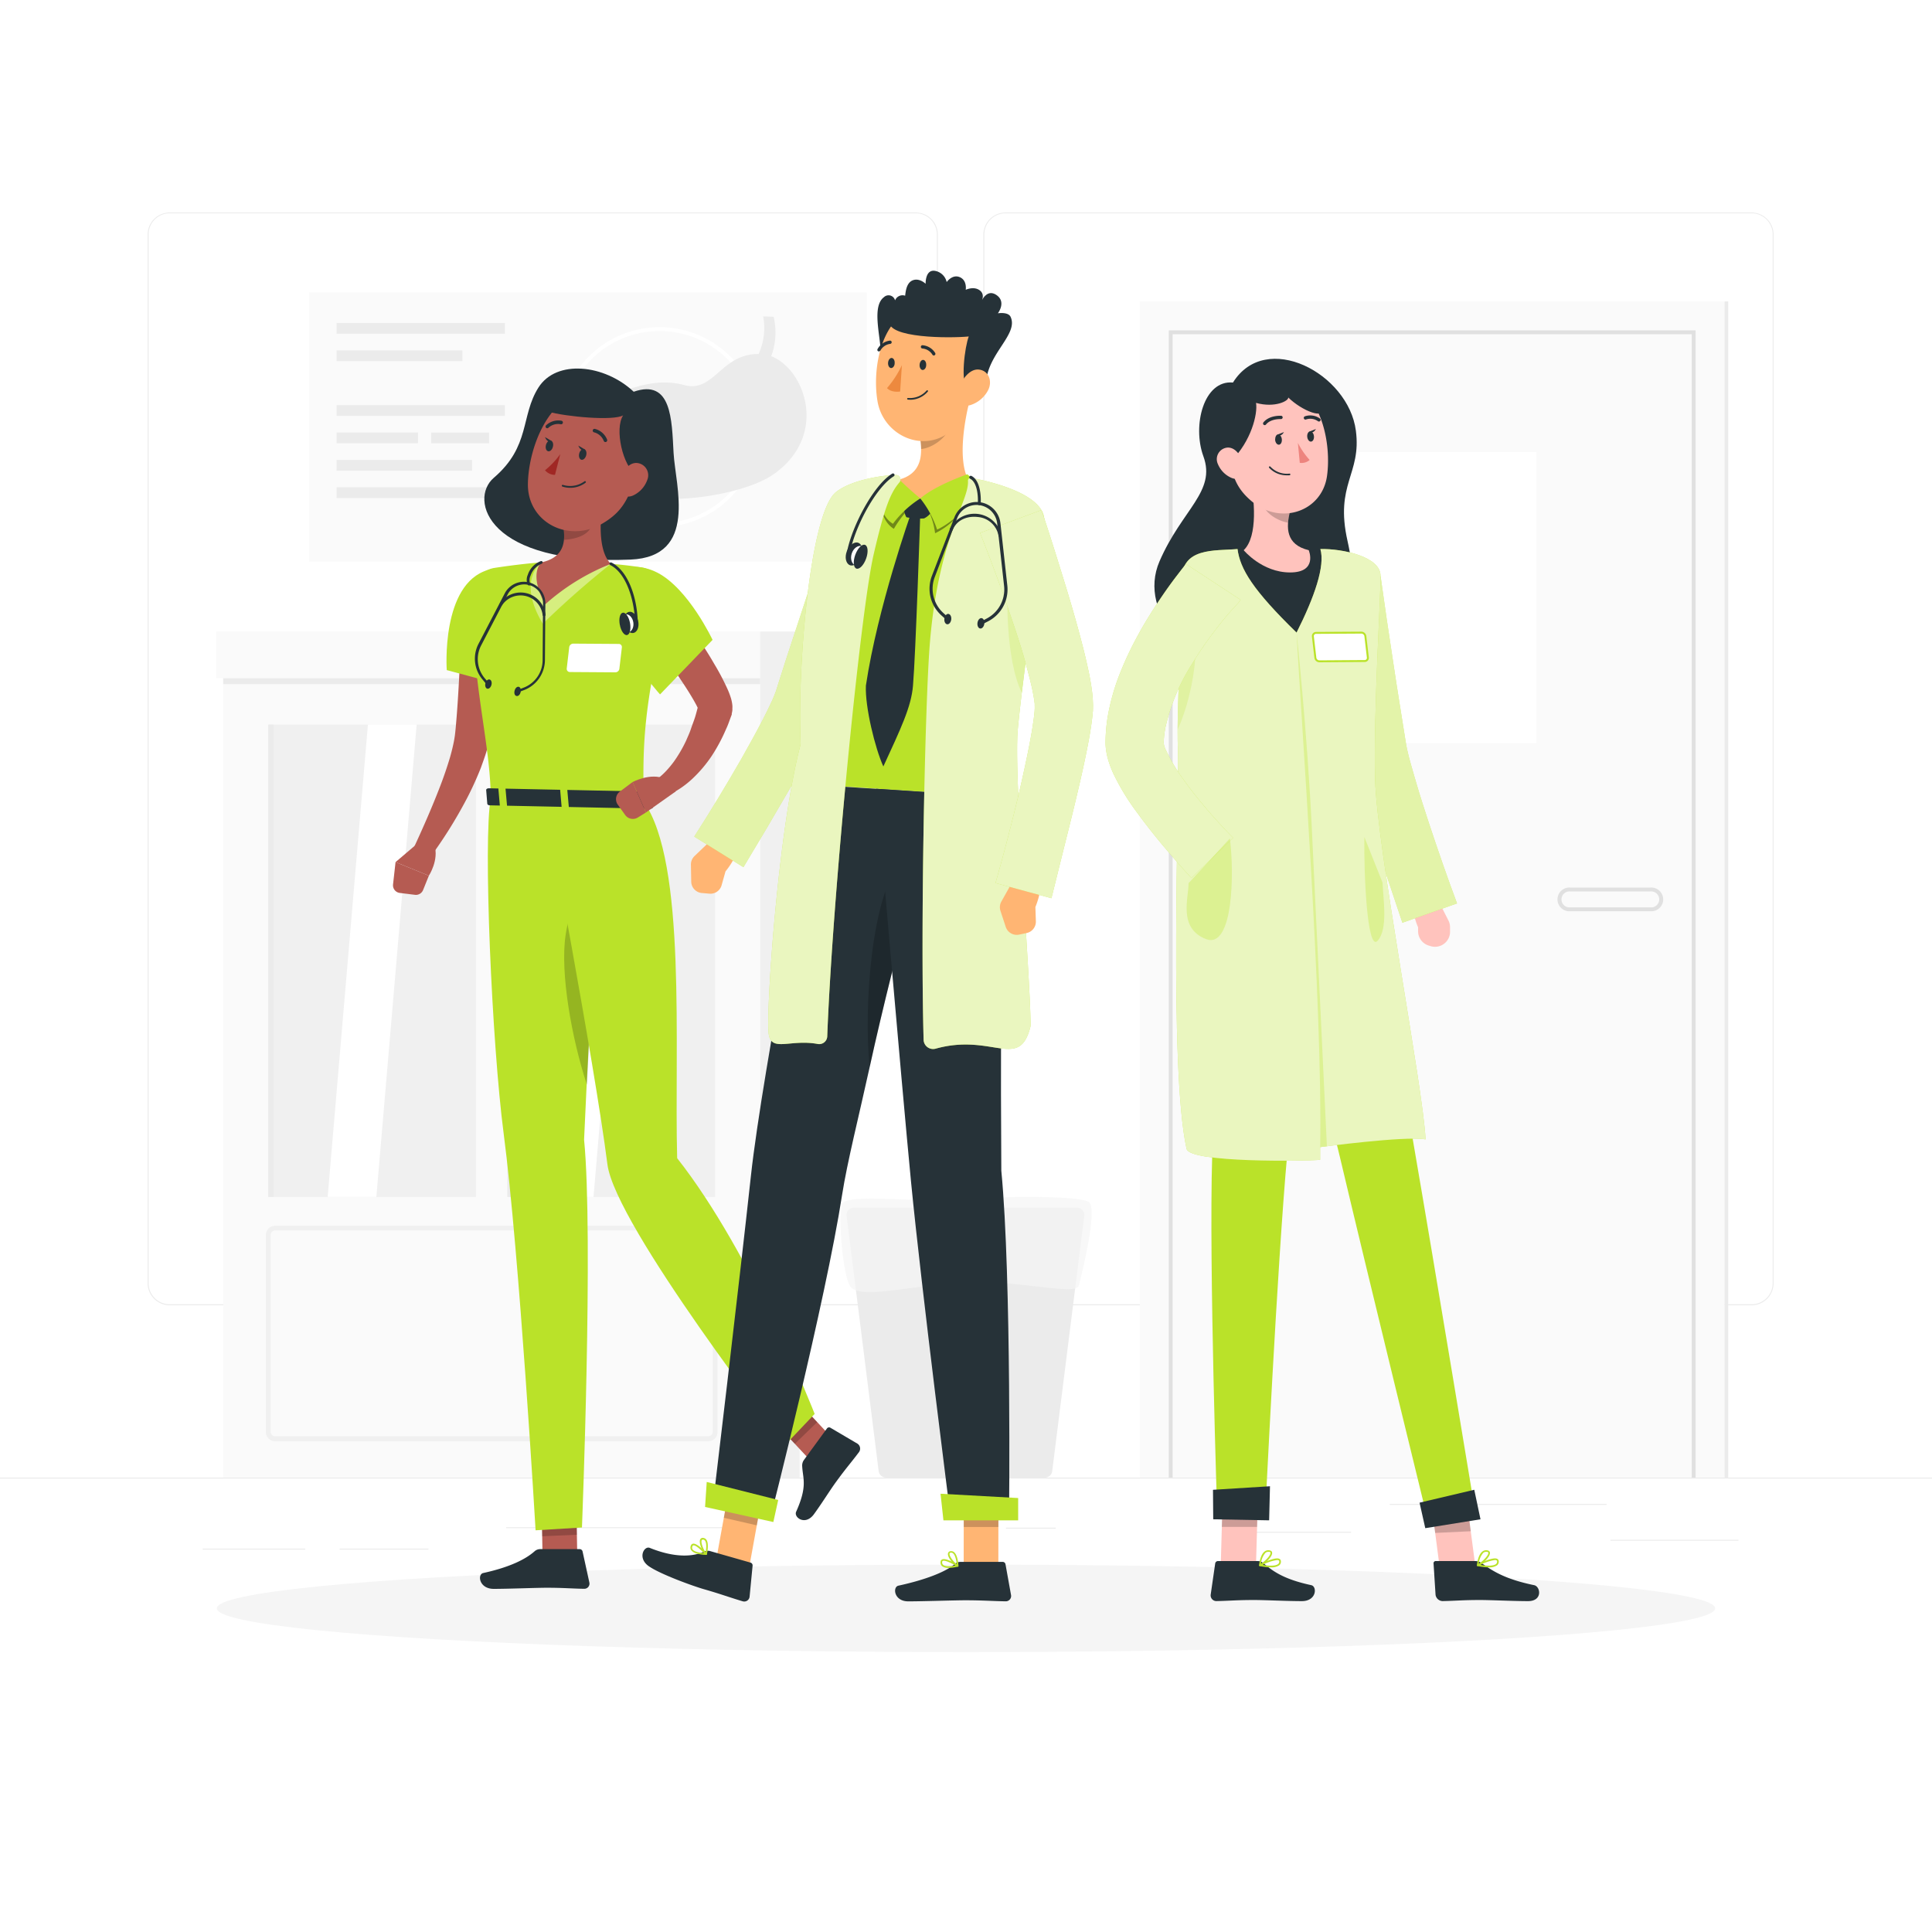 <svg class="animated" id="freepik_stories-doctors" xmlns="http://www.w3.org/2000/svg" viewBox="0 0 500 500" version="1.1"><style>@keyframes slideRight{0%{opacity:0;transform:translateX(30px)}to{opacity:1;transform:translateX(0)}}@keyframes slideUp{0%{opacity:0;transform:translateY(30px)}to{opacity:1;transform:inherit}}@keyframes zoomOut{0%{opacity:0;transform:scale(1.5)}to{opacity:1;transform:scale(1)}}@keyframes slideDown{0%{opacity:0;transform:translateY(-30px)}to{opacity:1;transform:translateY(0)}}svg#freepik_stories-doctors:not(.animated) .animable{opacity:0}</style><g id="freepik--background-complete--inject-2" class="animable" style="transform-origin:250px 228.015px;animation:1s 1 forwards cubic-bezier(.36,-.01,.5,1.38) slideRight;animation-delay:0s"><path style="fill:#ebebeb;transform-origin:250px 382.525px" id="el3b8f3ocufyg" class="animable" d="M0 382.4h500v.25H0z"/><path style="fill:#ebebeb;transform-origin:433.34px 398.615px" id="elxbe2fln192j" class="animable" d="M416.78 398.49h33.12v.25h-33.12z"/><path style="fill:#ebebeb;transform-origin:266.775px 395.485px" id="elm2z3bf555z8" class="animable" d="M260.33 395.36h12.89v.25h-12.89z"/><path style="fill:#ebebeb;transform-origin:336.1px 396.545px" id="elonr8msizjbq" class="animable" d="M322.53 396.42h27.14v.25h-27.14z"/><path style="fill:#ebebeb;transform-origin:387.725px 389.335px" id="elr6ihwt4hjre" class="animable" d="M359.67 389.21h56.11v.25h-56.11z"/><path style="fill:#ebebeb;transform-origin:65.725px 400.905px" id="elk7omgansq8" class="animable" d="M52.46 400.78h26.53v.25H52.46z"/><path style="fill:#ebebeb;transform-origin:99.39px 400.905px" id="elrppz3uwcgi" class="animable" d="M87.89 400.78h23v.25h-23z"/><path style="fill:#ebebeb;transform-origin:161.405px 395.365px" id="el4uti7xb6qz6" class="animable" d="M131 395.24h60.81v.25H131z"/><path d="M237 337.8H43.91a5.71 5.71 0 0 1-5.7-5.71V60.66a5.71 5.71 0 0 1 5.7-5.66H237a5.71 5.71 0 0 1 5.71 5.71v271.38a5.71 5.71 0 0 1-5.71 5.71zM43.91 55.2a5.46 5.46 0 0 0-5.45 5.46v271.43a5.46 5.46 0 0 0 5.45 5.46H237a5.47 5.47 0 0 0 5.46-5.46V60.66A5.47 5.47 0 0 0 237 55.2z" style="fill:#ebebeb;transform-origin:140.46px 196.4px" id="eldwelk75uru5" class="animable"/><path d="M453.31 337.8h-193.1a5.72 5.72 0 0 1-5.71-5.71V60.66a5.72 5.72 0 0 1 5.71-5.66h193.1a5.71 5.71 0 0 1 5.69 5.66v271.43a5.71 5.71 0 0 1-5.69 5.71zM260.21 55.2a5.47 5.47 0 0 0-5.46 5.46v271.43a5.47 5.47 0 0 0 5.46 5.46h193.1a5.47 5.47 0 0 0 5.46-5.46V60.66a5.47 5.47 0 0 0-5.46-5.46z" style="fill:#ebebeb;transform-origin:356.75px 196.4px" id="elm9zzvo181s" class="animable"/><path style="fill:#fafafa;transform-origin:370.655px 230.2px" id="el37sqg5fs46b" class="animable" d="M294.98 78h151.35v304.4H294.98z"/><path style="fill:#fff;transform-origin:370.65px 154.665px" id="eldpmbiqnjsfi" class="animable" d="M343.65 117h54v75.33h-54z"/><path style="fill:#ebebeb;transform-origin:446.79px 230.2px;transform:rotate(180deg)" class="animable" d="M446.32 78h.94v304.4h-.94z" id="elueye9ihhqg"/><path style="fill:#e0e0e0;transform-origin:370.65px 233.95px" id="el9u7wyxhpazt" class="animable" d="M438.82 382.4h-1V86.5H303.48v295.9h-1V85.5h136.34v296.9z"/><path d="M427.19 235.83h-20.87a3.07 3.07 0 1 1 0-6.13h20.87a3.07 3.07 0 1 1 0 6.13zm-20.87-5.13a2.07 2.07 0 1 0 0 4.13h20.87a2.07 2.07 0 1 0 0-4.13z" style="fill:#e0e0e0;transform-origin:416.755px 232.765px" id="elj53da8ud91q" class="animable"/><path style="fill:#fafafa;transform-origin:126.355px 169.48px" id="elqhjfi6g18af" class="animable" d="M55.97 163.44h140.77v12.08H55.97z"/><path style="fill:#fafafa;transform-origin:127.25px 278.96px" id="el5b5xn7mu57a" class="animable" d="M57.77 175.52h138.96V382.4H57.77z"/><path style="fill:#f0f0f0;transform-origin:201.84px 272.915px;transform:rotate(180deg)" class="animable" d="M196.74 163.44h10.2v218.95h-10.2z" id="elcolls0lvip"/><path style="fill:#f0f0f0;transform-origin:96.315px 248.645px" id="elfzrg0p2tfza" class="animable" d="M69.44 187.52h53.75v122.25H69.44z"/><path style="fill:#fff;transform-origin:96.315px 248.64px" id="el6t0v6hujsop" class="animable" d="M107.83 187.52H95.22L84.8 309.76h12.6l10.43-122.24z"/><path d="M183.32 373H71.19a2.39 2.39 0 0 1-2.38-2.38v-51a2.39 2.39 0 0 1 2.38-2.38h112.13a2.39 2.39 0 0 1 2.38 2.38v51a2.39 2.39 0 0 1-2.38 2.38zM71.19 318.44a1.14 1.14 0 0 0-1.13 1.13v51a1.14 1.14 0 0 0 1.13 1.13h112.13a1.14 1.14 0 0 0 1.13-1.13v-51a1.14 1.14 0 0 0-1.13-1.13z" style="fill:#f0f0f0;transform-origin:127.255px 345.12px" id="elo1sy5jizj1" class="animable"/><path d="M176 329.51a2.62 2.62 0 1 1 2.62-2.61 2.61 2.61 0 0 1-2.62 2.61zm0-4a1.37 1.37 0 1 0 1.37 1.37 1.36 1.36 0 0 0-1.37-1.35z" style="fill:#f0f0f0;transform-origin:176px 326.89px" id="ele3gnddvpsor" class="animable"/><path style="fill:#ebebeb;transform-origin:70.135px 248.645px" id="eleexua5fyo5a" class="animable" d="M69.44 187.52h1.39v122.25h-1.39z"/><path style="fill:#f0f0f0;transform-origin:158.195px 248.645px" id="eld6jxxyfkmct" class="animable" d="M131.32 187.52h53.75v122.25h-53.75z"/><path style="fill:#fff;transform-origin:148.415px 248.64px" id="elhg6jhio27aq" class="animable" d="M156.22 187.52h-5.19l-10.42 122.24h5.19l10.42-122.24z"/><path style="fill:#fff;transform-origin:156.22px 248.64px" id="elohvlkt0zsyd" class="animable" d="M164.03 187.52h-5.19l-10.43 122.24h5.19l10.43-122.24z"/><path style="fill:#ebebeb;transform-origin:132.015px 248.645px" id="elhocb3gnxnd5" class="animable" d="M131.32 187.52h1.39v122.25h-1.39z"/><path style="fill:#ebebeb;transform-origin:127.25px 176.285px" id="ele69vfbitzsn" class="animable" d="M57.77 175.52h138.96v1.53H57.77z"/><path style="fill:#fafafa;transform-origin:152.165px 110.535px" id="elnih8vd0z23" class="animable" d="M80 75.7h144.33v69.67H80z"/><path d="M170.7 136.41a25.87 25.87 0 1 1 25.87-25.87 25.91 25.91 0 0 1-25.87 25.87zm0-50.74a24.87 24.87 0 1 0 24.87 24.87 24.9 24.9 0 0 0-24.87-24.87z" style="fill:#fff;transform-origin:170.7px 110.54px" id="ellmnwv6gy24" class="animable"/><path d="M199.59 92.17a17.49 17.49 0 0 0 .62-10.2l-2.7-.09a16.54 16.54 0 0 1-1.17 9.73c-9.83-.08-11.57 10.29-19.42 8a20.39 20.39 0 0 0-8.57-.31 25.57 25.57 0 0 0-3.5.79c-10.4 2.71-23.1 9.19-25.36 18.92l2.41.46s1.57-7.22 12-12.37a13 13 0 0 0-2.17 4.36c-6.41 23.58 37.06 19.43 48.59 11.2 14.1-10.01 8.09-27.01-.73-30.49z" style="fill:#ebebeb;transform-origin:174.11px 105.51px" id="elzjd1fjpof1f" class="animable"/><path style="fill:#ebebeb;transform-origin:108.89px 84.98px" id="elg4ahui24jzq" class="animable" d="M87.11 83.59h43.56v2.78H87.11z"/><path style="fill:#ebebeb;transform-origin:103.39px 92.07px" id="el1odhct47ber" class="animable" d="M87.11 90.68h32.56v2.78H87.11z"/><path style="fill:#ebebeb;transform-origin:108.89px 106.24px" id="ellosiheqtc7" class="animable" d="M87.11 104.85h43.56v2.78H87.11z"/><path style="fill:#ebebeb;transform-origin:97.64px 113.33px" id="el9g1cenkyu3" class="animable" d="M87.11 111.94h21.06v2.78H87.11z"/><path style="fill:#ebebeb;transform-origin:119.08px 113.33px" id="eloex3fkctwho" class="animable" d="M111.58 111.94h15v2.78h-15z"/><path style="fill:#ebebeb;transform-origin:104.64px 120.42px" id="el1ovacn5aaby" class="animable" d="M87.11 119.03h35.06v2.78H87.11z"/><path style="fill:#ebebeb;transform-origin:108.89px 127.5px" id="elmvua18i0zsl" class="animable" d="M87.11 126.11h43.56v2.78H87.11z"/><path d="M270.41 382.4H229.3a1.92 1.92 0 0 1-1.9-1.67l-8.3-66.05a1.92 1.92 0 0 1 1.9-2.15h57.71a1.92 1.92 0 0 1 1.9 2.15l-8.3 66.05a1.91 1.91 0 0 1-1.9 1.67z" style="fill:#ebebeb;transform-origin:249.855px 347.465px" id="elxui9lm24l3n" class="animable"/><path d="M218.21 311.17c-1.5 1.08-.31 17.8 1.66 21.49s13.73.52 27.77-.72 30.86 3.72 31.59.72 4.83-19.32 2.68-21.49c-1.72-1.74-22.4-1.74-31.49-.7s-29.01-1.59-32.21.7z" style="fill:#f5f5f5;opacity:.7;transform-origin:250.03px 322.076px" class="animable" id="elsdycqoraera"/></g><g id="freepik--Shadow--inject-2" class="animable" style="transform-origin:250px 416.24px;animation:1s 1 forwards cubic-bezier(.36,-.01,.5,1.38) slideUp;animation-delay:0s"><ellipse id="freepik--path--inject-2" cx="250" cy="416.24" rx="193.89" ry="11.32" style="fill:#f5f5f5;transform-origin:250px 416.24px" class="animable"/></g><g id="freepik--character-1--inject-2" class="animable" style="transform-origin:162.153px 253.29px;animation:1s 1 forwards cubic-bezier(.36,-.01,.5,1.38) slideRight;animation-delay:0s"><path d="M164 101.38c-7.55-7.09-20-8.45-24.66-1.07s-2 15.18-11.56 23.36c-6.5 5.59-1.68 22.72 35.4 21.15 17.55-.74 11.61-19 11.14-27.63S173.82 98 164 101.38z" style="fill:#263238;transform-origin:150.503px 120.151px" id="elhs74unfrqxm" class="animable"/><path style="fill:#b55b52;transform-origin:144.815px 397.735px" id="elt77b9mdpq5c" class="animable" d="m149.39 402.42-8.98.35-.17-9.72 8.98-.35.17 9.72z"/><path d="M139.85 400.91H150a.78.78 0 0 1 .77.61l1.76 8.05a1.34 1.34 0 0 1-1.33 1.61c-3.55-.06-5.27-.27-9.74-.27-2.75 0-9.88.29-13.68.29s-4.28-3.76-2.73-4.1c7-1.53 11.07-3.63 13.31-5.64a2.2 2.2 0 0 1 1.49-.55z" style="fill:#263238;transform-origin:138.391px 406.055px" id="elyl4qwbli9u" class="animable"/><path style="opacity:.2;transform-origin:144.77px 395.145px" class="animable" d="m140.24 393.06.08 4.52 8.98-.39-.08-4.48-8.98.35z" id="eldb1f3rbqfeb"/><path d="M127 206.65c-2 10.78.3 63.47 3.35 86.74 4.06 30.9 8.26 102.65 8.26 102.65l12-.72s3-75.56.55-100.37c1.39-31.93 4.83-87.7 4.83-87.7z" style="fill:#bae229;transform-origin:141.12px 301.345px" id="el4xu5nnhnt74" class="animable"/><path d="M154 242c.42-8.09-5.31-15.28-7.62 0-1.46 9.71 1.56 26.73 5.52 38.75.61-12.51 1.39-26.44 2.1-38.75z" style="opacity:.2;transform-origin:150.014px 256.894px" class="animable" id="elgk57eop361"/><path style="fill:#b55b52;transform-origin:208.495px 370.745px" id="eln56c9ljkcg9" class="animable" d="m215.37 372.19-5.84 5.58-7.91-8.48 5.83-5.57 7.92 8.47z"/><path d="m208 377.92 6-8.22a.68.68 0 0 1 .91-.2l7 4.12a1.54 1.54 0 0 1 .4 2.18c-2.13 2.83-3.3 4.08-5.93 7.7-1.62 2.22-3.49 5.28-5.72 8.36s-5.28.87-4.62-.62c3-6.69 1.73-8.55 1.57-11.74a2.48 2.48 0 0 1 .39-1.58z" style="fill:#263238;transform-origin:214.273px 381.407px" id="eluy7f9zbmwgc" class="animable"/><path style="opacity:.2;transform-origin:206.555px 368.69px" class="animable" d="m201.62 369.3 4.08 4.36 5.79-5.62-4.03-4.32-5.84 5.58z" id="elk7aw4118ee"/><path d="M140.92 206.94s12.92 68 16.28 94.4c2 15.77 46.1 72.51 46.1 72.51l7.53-7.93s-16.14-41.54-35.58-66.18c-.77-28.88 2.51-76.42-8.65-92.27z" style="fill:#bae229;transform-origin:175.875px 290.395px" id="elh9h8grdce2c" class="animable"/><path d="M129.58 154.8c0 5.84-.27 11.57-.7 17.36s-1 11.55-1.93 17.35l-.17 1.09-.23 1.23q-.26 1.21-.57 2.37c-.44 1.53-1 3-1.5 4.42a84.16 84.16 0 0 1-3.72 8.16 118.87 118.87 0 0 1-9.29 14.89 2.48 2.48 0 0 1-4.25-2.5v-.06c2.35-5.08 4.63-10.29 6.62-15.45 1-2.58 1.89-5.19 2.65-7.75.36-1.28.68-2.55.93-3.79.13-.62.22-1.23.31-1.83l.1-.89.1-1c.51-5.54.81-11.16 1.09-16.79s.41-11.31.57-16.89v-.05a5 5 0 0 1 10 .16z" style="fill:#b55b52;transform-origin:118.296px 186.209px" id="eloc230zyvyam" class="animable"/><path d="M126.32 147.49c-12.28 3.59-10.7 25.93-10.7 25.93l17.46 4.7s2.9-16.36 2.64-22.23c-.26-6.1-2.63-10.37-9.4-8.4z" style="fill:#bae229;transform-origin:125.645px 162.562px" id="elyk39ckt3w1n" class="animable"/><path d="m108.52 217.88-6.15 5.23 8.62 3.52s2.67-4.07 1.43-7.93z" style="fill:#b55b52;transform-origin:107.559px 222.255px" id="eljehzh3vfah" class="animable"/><path d="m103.46 231.09 3.93.49a2 2 0 0 0 2.1-1.23l1.5-3.72-8.62-3.52-.65 5.77a2 2 0 0 0 1.74 2.21z" style="fill:#b55b52;transform-origin:106.349px 227.353px" id="el6y31gvrvi0e" class="animable"/><path d="M122.35 153.3c-.55 22.4 4.6 38.75 4.66 53.35l39.59.82c-.29-14.62-.17-24.16 6.12-50.36a8.44 8.44 0 0 0-7-10.32c-2.37-.35-5-.68-7.67-.86a126.39 126.39 0 0 0-18-.38c-4.22.3-8.76.92-12 1.41a6.69 6.69 0 0 0-5.7 6.34z" style="fill:#bae229;transform-origin:147.631px 176.43px" id="elzi4tqlbn6yl" class="animable"/><path d="m159.25 174-11.74-.08a.81.81 0 0 1-.84-.9l.65-5.56a1.07 1.07 0 0 1 1.05-.89l11.73.08a.8.8 0 0 1 .84.89l-.65 5.57a1.06 1.06 0 0 1-1.04.89z" style="fill:#fff;transform-origin:153.805px 170.285px" id="elhx708lcz2w" class="animable"/><path d="M140.11 145.56s-6.46 4.52.37 15.86a234.05 234.05 0 0 1 17.61-15.49z" style="fill:#fff;opacity:.4;transform-origin:147.718px 153.49px" class="animable" id="elyx0nijzkms"/><path d="M156.73 125.65c-1.25 5.76-2.61 16.34 1.36 20.28a56.65 56.65 0 0 0-17 10.48c-4.39-8.06-1-10.86-1-10.86 6.48-1.4 6.42-6.19 5.39-10.71z" style="fill:#b55b52;transform-origin:148.466px 141.03px" id="elsq2n6yrxtfk" class="animable"/><path d="M155.51 126.65a24.17 24.17 0 0 1-2.61 9.88c-1.09 2.11-4 3-6.93 3.17a15.76 15.76 0 0 0-.47-4.86z" style="opacity:.2;transform-origin:150.505px 133.175px" class="animable" id="elahpgejp9ica"/><path d="M166.1 118.6c-3 9.22-4 13.18-10 16.78-8.95 5.41-19.62-.24-19.48-10.15.14-8.92 5-22.49 15.07-23.88a13.2 13.2 0 0 1 14.41 17.25z" style="fill:#b55b52;transform-origin:151.7px 119.346px" id="el3zgp84x8ep7" class="animable"/><path d="M141.65 106.49c5 1.41 17.18 2.46 19.62 1-2.29 3.52-.11 13.14 3.43 15.47 4.77-3.83 5.83-13.09 1.42-17.68s-18.35-10.08-24.47 1.21z" style="fill:#263238;transform-origin:155.282px 111.393px" id="elrkh8ndfjona" class="animable"/><path d="M167.5 124.24a7 7 0 0 1-3.68 4c-2.26 1-3.76-.92-3.44-3.25.29-2.09 1.82-5.14 4.24-5.18a3.18 3.18 0 0 1 2.88 4.43z" style="fill:#b55b52;transform-origin:164.047px 124.161px" id="elv13t3xfnmv9" class="animable"/><path d="m167.24 205.16 1.72 3.59c.13.27-.2.55-.66.54l-41.53-.87c-.35 0-.64-.19-.66-.42l-.29-3.55c0-.24.3-.44.69-.44l40.1.84a.71.71 0 0 1 .63.31z" style="fill:#263238;transform-origin:147.404px 206.65px" id="el2qb13tzsti6" class="animable"/><path d="M161.77 209.53h1.07c.21 0 .38-.11.37-.24l-.41-4.62c0-.13-.2-.25-.41-.25h-1.08c-.21 0-.37.1-.36.24l.4 4.61c.02.15.2.26.42.26z" style="fill:#bae229;transform-origin:162.08px 206.975px" id="elit8ksnx2vn7" class="animable"/><path d="M129.78 208.87h1.08c.21 0 .38-.1.37-.24l-.41-4.62c0-.13-.2-.24-.41-.25h-1.08c-.21 0-.38.1-.36.24l.4 4.61c.02.14.2.25.41.26z" style="fill:#bae229;transform-origin:130.099px 206.315px" id="elqvhhfmam8yq" class="animable"/><path d="M145.77 209.2h1.08c.21 0 .38-.1.37-.24l-.41-4.61c0-.14-.2-.25-.41-.25h-1.08c-.21 0-.37.11-.36.24l.4 4.62c.02.12.2.24.41.24z" style="fill:#bae229;transform-origin:146.09px 206.65px" id="elvclvhuydk9" class="animable"/><path d="M151.71 117.83c-.2.76-.76 1.28-1.26 1.15s-.74-.85-.55-1.61.76-1.28 1.26-1.15.74.85.55 1.61z" style="fill:#263238;transform-origin:150.805px 117.6px" id="elz2mhj7fr35" class="animable"/><path d="M143.09 115.63c-.19.77-.75 1.28-1.25 1.15s-.75-.84-.55-1.61.75-1.27 1.25-1.15.75.85.55 1.61z" style="fill:#263238;transform-origin:142.19px 115.401px" id="elbmfuc52igpl" class="animable"/><path d="m142.75 114.12-1.7-1s.58 1.68 1.7 1z" style="fill:#263238;transform-origin:141.9px 113.701px" id="elbxcvlq906z" class="animable"/><path d="M145 117.52a21.08 21.08 0 0 1-3.95 4.18 3.38 3.38 0 0 0 2.58 1.2z" style="fill:#a02724;transform-origin:143.025px 120.21px" id="eltazrhbh1nl" class="animable"/><path d="M145.48 125.89a.25.25 0 0 1-.08-.25.23.23 0 0 1 .29-.15 6.25 6.25 0 0 0 5.56-.92.23.23 0 0 1 .3.35 6.57 6.57 0 0 1-6 1z" style="fill:#263238;transform-origin:148.511px 125.38px" id="el2qrm36xs899" class="animable"/><path d="M156.41 114.32a.7.7 0 0 1-.15-.19 3.65 3.65 0 0 0-2.48-2.23.46.46 0 0 1 .16-.91 4.61 4.61 0 0 1 3.18 2.78.47.47 0 0 1-.71.55z" style="fill:#263238;transform-origin:155.274px 112.694px" id="elkehzpcceguc" class="animable"/><path d="m141.39 110.77-.06-.06a.46.46 0 0 1 0-.65 4.61 4.61 0 0 1 4-1.17.46.46 0 0 1 .33.57.46.46 0 0 1-.56.33 3.65 3.65 0 0 0-3.2.95.46.46 0 0 1-.51.03z" style="fill:#263238;transform-origin:143.436px 109.822px" id="elvm6nldq9tzg" class="animable"/><path d="M172.71 153.86c2.91 3.85 5.63 7.73 8.27 11.76 1.31 2 2.61 4 3.84 6.16a62.15 62.15 0 0 1 3.56 6.78 20.32 20.32 0 0 1 .82 2.23 10.2 10.2 0 0 1 .34 1.79 5.38 5.38 0 0 1 0 .73v.45a5 5 0 0 1-.09.59l-.07.31v.25l-.08.22c-.47 1.2-.84 2.41-1.4 3.57a44.8 44.8 0 0 1-3.64 6.83 34.09 34.09 0 0 1-5.06 6 24.61 24.61 0 0 1-3.13 2.49c-.57.37-1.15.73-1.75 1.06l-.95.46c-.36.16-.62.27-1.14.46l-1.9-4.56a4.43 4.43 0 0 1 .43-.37l.55-.48c.37-.33.73-.69 1.08-1.06a27.18 27.18 0 0 0 2-2.41 35.12 35.12 0 0 0 3.18-5.45c.42-1 .88-1.94 1.23-3s.74-2 1.06-3 .57-2.1.88-3.14V182.24 182.53c0 .12-.05.3-.06.37a1.79 1.79 0 0 0 0 .23v.35c0-.1-.28-.64-.49-1.06-.91-1.71-2.13-3.68-3.38-5.56s-2.55-3.81-3.88-5.7c-2.65-3.79-5.38-7.62-8.06-11.38z" style="fill:#b55b52;transform-origin:177.211px 179.93px" id="ela4il9os6tmo" class="animable"/><path d="m174.88 204.82-7.71 5.45-3.46-7.88s4.68-2.51 8.37-.83z" style="fill:#b55b52;transform-origin:169.295px 205.625px" id="elf82goi94hd" class="animable"/><path d="m161.8 210.92-1.93-2.69a2.44 2.44 0 0 1 .53-3.36l3.31-2.48 3.46 7.88-2.12 1.31a2.43 2.43 0 0 1-3.25-.66z" style="fill:#b55b52;transform-origin:163.297px 207.165px" id="elo5d7w2zs7yj" class="animable"/><path d="M157.28 151.48c-2.62 10.41 13.54 28.23 13.54 28.23l13.59-14.11s-6.21-13.26-14.32-17.42c-5.66-2.9-11.65-1.29-12.81 3.3z" style="fill:#bae229;transform-origin:170.701px 163.218px" id="elkfoznhzvstb" class="animable"/><path d="m151.37 116.32-1.7-1s.57 1.68 1.7 1z" style="fill:#263238;transform-origin:150.52px 115.901px" id="elojkv2houdi" class="animable"/><path d="M134 179.29a.37.37 0 0 1-.34-.23.36.36 0 0 1 .21-.46l1.56-.6a7.65 7.65 0 0 0 5-7.14l.11-14.62a4.86 4.86 0 0 0-9.24-2.24l-6.76 13a7.68 7.68 0 0 0 1 8.64l1.1 1.25a.36.36 0 1 1-.54.47L125 176a8.35 8.35 0 0 1-1.13-9.44l6.76-13a5.57 5.57 0 0 1 10.51 2.62l-.11 14.62a8.38 8.38 0 0 1-5.42 7.8l-1.56.59z" style="fill:#263238;transform-origin:132.021px 164.926px" id="elcz3l90zq4um" class="animable"/><path d="M140.79 159.5a.37.37 0 0 1-.36-.35 5.76 5.76 0 0 0-10.43-2.61.36.36 0 1 1-.63-.35 6.48 6.48 0 0 1 11.81 2.94.37.37 0 0 1-.35.37z" style="fill:#263238;transform-origin:135.252px 156.421px" id="elro2l88lrm3h" class="animable"/><path d="M136.89 151.51a.37.37 0 0 1-.3-.16 3.14 3.14 0 0 1 0-2.58 5.65 5.65 0 0 1 3.37-3.55.34.34 0 0 1 .45.22.36.36 0 0 1-.22.45 5.06 5.06 0 0 0-2.89 3.11 2.61 2.61 0 0 0-.11 2 .36.36 0 0 1-.11.5.41.41 0 0 1-.19.01z" style="fill:#263238;transform-origin:138.37px 148.357px" id="elmdolhuvn53" class="animable"/><path d="M133.18 178.74c-.17.65 0 1.27.48 1.38s.92-.34 1.08-1-.06-1.28-.49-1.38-.91.34-1.07 1z" style="fill:#263238;transform-origin:133.954px 178.931px" id="el6dhf4w2oxu7" class="animable"/><path d="M161.56 161.47c.32 1.51 1.4 2.55 2.39 2.34s1.53-1.62 1.2-3.12-1.4-2.56-2.39-2.34-1.53 1.65-1.2 3.12z" style="fill:#263238;transform-origin:163.355px 161.079px" id="elwxwpqu1ffwd" class="animable"/><path d="M164.69 161a.35.35 0 0 1-.36-.34c-.21-5.53-2.31-12.4-6.4-14.43a.36.36 0 0 1-.16-.48.35.35 0 0 1 .48-.16c4.38 2.17 6.57 9.12 6.79 15a.34.34 0 0 1-.34.37z" style="fill:#263238;transform-origin:161.387px 153.275px" id="el7ids7rnfqhc" class="animable"/><path d="M160.49 161.6c.21 1.29 1.14 2.21 2.08 2.06s1.54-1.32 1.33-2.62-1.15-2.21-2.09-2.06-1.53 1.32-1.32 2.62z" style="fill:#fff;transform-origin:162.195px 161.32px" id="elnpwe9gyvlwp" class="animable"/><path d="M160.41 161.71c.3 1.6 1.14 2.78 1.87 2.64s1.06-1.54.76-3.14-1.14-2.78-1.87-2.64-1.07 1.54-.76 3.14z" style="fill:#263238;transform-origin:161.723px 161.46px" id="eloebtprmi0l" class="animable"/><path d="M125.62 176.85c-.16.66.06 1.28.49 1.38s.91-.33 1.08-1-.06-1.27-.49-1.38-.91.35-1.08 1z" style="fill:#263238;transform-origin:126.407px 177.039px" id="elob2ygpzw6tc" class="animable"/></g><g id="freepik--character-2--inject-2" class="animable" style="transform-origin:224.572px 242.269px;animation:1s 1 forwards cubic-bezier(.36,-.01,.5,1.38) zoomOut;animation-delay:0s"><path d="M235.16 95.42c-6.33 1.13-7.13.55-7.21-4s-2.38-12.14.82-14.52a1.73 1.73 0 0 1 2.87.84 2.08 2.08 0 0 1 2.61-1.21c.13-.94.28-3.35 2-4s3.3.91 3.3.91-.13-3.71 2.37-3.35A3.76 3.76 0 0 1 245 73s1.44-2.1 3.39-1.27 1.54 3.27 1.54 3.27 2.07-1 3.61.13.42 2.94.42 2.94 1.4-3.6 4.07-1.61c2.4 1.8.22 4.62.22 4.62s2.64-.43 3.28.9c2.16 4.53-6.07 9.59-6.34 17.24-12.64 4.78-20.03-3.8-20.03-3.8z" style="fill:#263238;transform-origin:244.483px 85.367px" id="elwhg673qo7s" class="animable"/><path d="m189.54 217-4.22-.78-5.58 5.33a3 3 0 0 0-.93 2.25l.08 4.36a3 3 0 0 0 2.75 2.95l1.94.17a3 3 0 0 0 3.18-2.21l1-3.56s5.51-6.51 1.78-8.51z" style="fill:#ffb573;transform-origin:184.822px 223.757px" id="elgsmo1v43hts" class="animable"/><path d="M232.16 137.26c-2.83 7.33-5.65 14.69-8.37 22.07s-5.42 14.79-7.95 22.08l-.45 1.35-.31.88c-.12.33-.24.67-.35.93-.47 1.19-.94 2.17-1.41 3.16-.94 2-1.89 3.79-2.85 5.6-1.93 3.6-3.92 7.07-5.93 10.53-4 6.93-8 13.7-12.14 20.57l-12.73-7.92c4.2-6.53 8.25-13.27 12.13-20 1.91-3.38 3.79-6.77 5.54-10.13.87-1.68 1.71-3.36 2.45-5 .35-.79.7-1.6.93-2.26.08-.19.11-.32.16-.45l.16-.52.46-1.46c2.41-7.68 4.94-15.1 7.38-22.63l7.32-22.51z" style="fill:#bae229;transform-origin:205.915px 177.99px" id="elqmb60vrg01c" class="animable"/><path d="M232.16 137.26c-2.83 7.33-5.65 14.69-8.37 22.07s-5.42 14.79-7.95 22.08l-.45 1.35-.31.88c-.12.33-.24.67-.35.93-.47 1.19-.94 2.17-1.41 3.16-.94 2-1.89 3.79-2.85 5.6-1.93 3.6-3.92 7.07-5.93 10.53-4 6.93-8 13.7-12.14 20.57l-12.73-7.92c4.2-6.53 8.25-13.27 12.13-20 1.91-3.38 3.79-6.77 5.54-10.13.87-1.68 1.71-3.36 2.45-5 .35-.79.7-1.6.93-2.26.08-.19.11-.32.16-.45l.16-.52.46-1.46c2.41-7.68 4.94-15.1 7.38-22.63l7.32-22.51z" style="fill:#fff;opacity:.6;transform-origin:205.915px 177.99px" class="animable" id="el5byikubmfbb"/><path style="fill:#ffb573;transform-origin:191.435px 393.67px" id="elaqimy7kuyja" class="animable" d="m194.02 404.91-8.97.44 4.24-23.36 8.53 1.96-3.8 20.96z"/><path style="fill:#ffb573;transform-origin:253.895px 394.865px" id="elrbhlj05t7f" class="animable" d="M258.37 405.25h-8.97l.03-20.77h8.96l-.02 20.77z"/><path d="M248.55 404.21h10.93a.74.74 0 0 1 .74.61l1.44 8a1.38 1.38 0 0 1-1.37 1.6c-3.52-.06-6.08-.27-10.51-.27-2.72 0-11 .28-14.72.28s-4.1-3.72-2.55-4.06c7-1.51 12.27-3.59 14.56-5.58a2.24 2.24 0 0 1 1.48-.58z" style="fill:#263238;transform-origin:246.665px 409.32px" id="eluhi0wyv6vcp" class="animable"/><path style="opacity:.2;transform-origin:192.575px 388.38px" class="animable" d="m189.29 382-1.96 10.8 8.53 1.96 1.96-10.8-8.53-1.96z" id="elkrnqkyes1or"/><path style="opacity:.2;transform-origin:253.905px 389.83px" class="animable" d="M249.42 384.48h8.97v10.7h-8.97z" id="el1msv03q0t7t"/><path d="M265.61 137c-7 31.49-5.14 62.57-5.89 69.3l-47.87-3.16c-5-38 .58-62.24 3.75-72.18a9 9 0 0 1 7.44-6.23 137.77 137.77 0 0 1 21.44-.67 80 80 0 0 1 14.36 2.18 9 9 0 0 1 6.77 10.76z" style="fill:#bae229;transform-origin:237.842px 165.105px" id="elf8qlapwei8p" class="animable"/><path d="M251.18 102.72c-1.58 5.93-3.45 16.43-.44 21.74.47.83-.43 1.54-.47 2.5-.11 2.94-4.09 3.82-11.21 3.86s-10.17-2.93-8.23-5.73a2 2 0 0 1 1.26-.82c6.67-1.49 6.8-6.72 5.89-11.71z" style="fill:#ffb573;transform-origin:240.719px 116.77px" id="elfjupyld85xc" class="animable"/><path d="M238.55 129.19A19.11 19.11 0 0 1 242 138c7.11-3.34 10.5-11.45 10.5-11.45l-2.14-2.29s-7.9 1.49-11.81 4.93z" style="opacity:.4;transform-origin:245.525px 131.13px" class="animable" id="elwx3na0io5q"/><path d="M237.85 129.22a27.88 27.88 0 0 0-6.52 7.64C226.36 133.78 228 125 228 125l4.05-.8s1.81 1.67 5.8 5.02z" style="opacity:.4;transform-origin:232.795px 130.53px" class="animable" id="el6yc3v66dzqs"/><path d="m238.17 129-1.53.15-2.59 1.71a4.69 4.69 0 0 0 .52 3 18.35 18.35 0 0 0 4.57.31 4.83 4.83 0 0 0 2.31-2.38l-1.9-2.43z" style="fill:#263238;transform-origin:237.72px 131.6px" id="el9mckzr55f6o" class="animable"/><path d="M238.17 129a25.69 25.69 0 0 1 4.35 8.06c7.11-3.34 11.25-11.32 11.25-11.32l-3.43-3s-8.26 2.84-12.17 6.26z" style="fill:#bae229;transform-origin:245.97px 129.9px" id="elrmmz89kt09e" class="animable"/><path d="M238.17 129a26.31 26.31 0 0 0-7.08 6.56c-5-3.07-3.09-11.34-3.09-11.34l4.05-.8s2.14 2.25 6.12 5.58z" style="fill:#bae229;transform-origin:232.906px 129.49px" id="elqtu68ptxbmd" class="animable"/><path d="m245.8 106.73-7.8 5.82a21 21 0 0 1 .39 3.65c2.81-.21 6.85-3 7.34-5.92a10 10 0 0 0 .07-3.55z" style="opacity:.2;transform-origin:241.963px 111.465px" class="animable" id="el072zum8gi1xw"/><path d="M252.61 92.92c-1.13 8.83-1.34 14-6.12 18.31-7.19 6.39-17.86 1.61-19.39-7.38-1.38-8.09.7-21.17 9.61-24.12a12.14 12.14 0 0 1 15.9 13.19z" style="fill:#ffb573;transform-origin:239.719px 96.628px" id="el2x6taii4x26" class="animable"/><path d="M250.45 100.9c-2-1.93-.75-11.17.26-13.82-5 .48-21.16.46-20.55-4s6.49-8.25 16.1-5.12c8 2.61 10 6.6 10 9.86.12 6.7-5.81 13.08-5.81 13.08z" style="fill:#263238;transform-origin:243.202px 88.856px" id="ela6bh4r1i29f" class="animable"/><path d="M255.71 101a7.84 7.84 0 0 1-4.52 3.82c-2.55.79-3.81-1.56-3.09-4.08.64-2.26 2.75-5.41 5.3-5.09s3.48 3.1 2.31 5.35z" style="fill:#ffb573;transform-origin:252.055px 100.301px" id="elrshh5oer5h" class="animable"/><path d="m184.41 390.06 14.83 3.27s14.42-56.51 18.7-84.13c1.31-8.4 4.35-20.39 7.12-33 3.49-15.9 7.88-33.1 11.48-46.57 3.8-14.19 6.62-24.39 6.62-24.39l-31.31-2.07s-14.57 73.91-17.51 101.12c-3.07 28.28-9.93 85.77-9.93 85.77z" style="fill:#263238;transform-origin:213.785px 298.25px" id="el3nz98ioxwiu" class="animable"/><path d="M225.06 276.18c3.49-15.9 7.88-33.1 11.48-46.57l-3.29-7c-7.77 9.28-9.76 37.99-8.19 53.57z" style="opacity:.2;transform-origin:230.551px 249.395px" class="animable" id="eliadlucj0s7"/><path d="M226.77 204.13s6.48 75.53 9 101.68c2.8 28.64 10.31 87.31 10.31 87.31h15.06s.68-62.48-2-90.14c-.38-54.38.57-96.67.57-96.67z" style="fill:#263238;transform-origin:243.994px 298.625px" id="el7eh81y1we8" class="animable"/><path style="fill:#bae229;transform-origin:253.455px 390.025px" id="el5xfpiapatb4" class="animable" d="M244.16 393.47h19.34v-5.78l-20.09-1.11.75 6.89z"/><path style="fill:#bae229;transform-origin:191.935px 388.715px" id="elor58ck1pu2o" class="animable" d="m182.47 390 17.67 3.9 1.26-5.71-18.5-4.66-.43 6.47z"/><path d="M239.7 94.5c0 .72-.47 1.28-.94 1.25s-.82-.64-.77-1.36.47-1.28.94-1.25.82.64.77 1.36z" style="fill:#263238;transform-origin:238.845px 94.445px" id="elq5tdi5jhcnb" class="animable"/><path d="M231.54 94c0 .72-.47 1.28-.94 1.25s-.82-.64-.77-1.36.47-1.28.94-1.25.82.6.77 1.36z" style="fill:#263238;transform-origin:230.685px 93.945px" id="elprft7mu1jq" class="animable"/><path d="M233.41 94.5a26.16 26.16 0 0 1-3.85 5.94c1.19 1.28 3.4.88 3.4.88z" style="fill:#ed893e;transform-origin:231.485px 97.94px" id="elugh1425hohe" class="animable"/><path d="M235.88 103.45a6 6 0 0 0 4.23-2.1.21.21 0 0 0 0-.29.22.22 0 0 0-.3 0A5.75 5.75 0 0 1 235 103a.21.21 0 0 0-.23.19.22.22 0 0 0 .2.23 7.52 7.52 0 0 0 .91.03z" style="fill:#263238;transform-origin:237.469px 102.227px" id="elkxjvonyxl9q" class="animable"/><path d="M241.69 92a.48.48 0 0 0 .2-.07.43.43 0 0 0 .13-.59 4.25 4.25 0 0 0-3.34-2 .43.43 0 0 0 0 .85 3.38 3.38 0 0 1 2.63 1.6.41.41 0 0 0 .38.21z" style="fill:#263238;transform-origin:240.201px 90.67px" id="el6bcpdltj7xc" class="animable"/><path d="M227.51 90.93a.43.43 0 0 0 .34-.21 3.37 3.37 0 0 1 2.52-1.72.44.44 0 0 0 .4-.45.43.43 0 0 0-.45-.4 4.22 4.22 0 0 0-3.21 2.19.42.42 0 0 0 .16.57.36.36 0 0 0 .24.02z" style="fill:#263238;transform-origin:228.914px 89.546px" id="ely793mk78yu" class="animable"/><path d="M245.52 405.77a10.77 10.77 0 0 0 2.36-.32.21.21 0 0 0 .16-.17.19.19 0 0 0-.08-.21c-.32-.21-3.14-2-4.16-1.48a.71.71 0 0 0-.38.6 1.24 1.24 0 0 0 .39 1.13 2.63 2.63 0 0 0 1.71.45zm1.75-.62c-1.53.31-2.7.25-3.17-.16a.82.82 0 0 1-.26-.77c0-.16.08-.22.14-.25.53-.26 2.15.5 3.29 1.18z" style="fill:#bae229;transform-origin:245.724px 404.638px" id="elgc04mw3wa4q" class="animable"/><path d="M247.83 405.46a.15.15 0 0 0 .11 0 .21.21 0 0 0 .11-.19c0-.11-.11-2.7-1.12-3.55a1.13 1.13 0 0 0-.9-.27.71.71 0 0 0-.69.55c-.23 1 1.48 3 2.39 3.47a.17.17 0 0 0 .1-.01zm-1.66-3.64a.72.72 0 0 1 .48.19c.64.54.87 2.05.94 2.81-.89-.7-2-2.19-1.84-2.78 0-.05 0-.18.32-.21h.1z" style="fill:#bae229;transform-origin:246.685px 403.456px" id="el9pje2yj30r" class="animable"/><path d="m183.71 401.4 10.52 3a.75.75 0 0 1 .54.79l-.78 8.07a1.39 1.39 0 0 1-1.76 1.16c-3.37-1-5.77-1.91-10-3.12-2.62-.74-11.15-3.8-14.26-5.92s-1.28-5.39.19-4.79c6.61 2.68 11.26 2.25 14 1a2.27 2.27 0 0 1 1.55-.19z" style="fill:#263238;transform-origin:180.522px 407.496px" id="elqf9m7aky7zn" class="animable"/><path d="M180.36 402.08a11.39 11.39 0 0 0 2.36.33.22.22 0 0 0 .21-.12.2.2 0 0 0 0-.23c-.25-.28-2.48-2.76-3.59-2.55a.74.74 0 0 0-.54.48 1.25 1.25 0 0 0 .07 1.18 2.68 2.68 0 0 0 1.49.91zm1.86-.12c-1.56-.12-2.67-.5-3-1a.85.85 0 0 1 0-.81c.06-.16.14-.19.21-.2.57-.13 1.87 1.05 2.79 2.05z" style="fill:#bae229;transform-origin:180.825px 400.954px" id="el78jperjkn0w" class="animable"/><path d="M182.67 402.4a.24.24 0 0 0 .12 0 .22.22 0 0 0 .16-.16c0-.1.62-2.62-.11-3.72a1.15 1.15 0 0 0-.79-.5.72.72 0 0 0-.82.34c-.5.9.62 3.26 1.35 4a.2.2 0 0 0 .09.04zm-.61-3.95a.7.7 0 0 1 .41.31c.48.7.28 2.22.15 3-.67-.91-1.31-2.64-1-3.17 0-.05.09-.16.37-.12z" style="fill:#bae229;transform-origin:182.151px 400.201px" id="elh70hf3c3vh7" class="animable"/><path d="M251.33 123.68a.71.71 0 0 0-.82.76c.35 5.36-8 15-10 43.87-1.19 17.56-2.28 72.31-1.48 100.79a2.46 2.46 0 0 0 3.13 2.29c14.76-4.12 21.73 5.87 24.57-5.91-.15-14.11-4.42-64.77-3.32-76.78s5.67-44.64 6.81-53.34c1.01-7.56-14.76-10.93-18.89-11.68z" style="fill:#bae229;transform-origin:254.511px 197.577px" id="elr3wi7nt7dc" class="animable"/><path d="M251.33 123.68a.71.71 0 0 0-.82.76c.35 5.36-8 15-10 43.87-1.19 17.56-2.28 72.31-1.48 100.79a2.46 2.46 0 0 0 3.13 2.29c14.76-4.12 21.73 5.87 24.57-5.91-.15-14.11-4.42-64.77-3.32-76.78s5.67-44.64 6.81-53.34c1.01-7.56-14.76-10.93-18.89-11.68z" style="fill:#fff;opacity:.7;transform-origin:254.511px 197.577px" class="animable" id="el7ve5cqzbdpb"/><path d="M261.06 148.15c-.65 4.46-.9 22.48 3.39 31.15.72-6 1.66-13.13 2.57-20z" style="fill:#bae229;opacity:.2;transform-origin:263.857px 163.725px" class="animable" id="ellb1jhf1nq4"/><path d="m267.19 226.08-4.26.5-3.77 6.73a3 3 0 0 0-.24 2.42l1.36 4.14a3 3 0 0 0 3.5 2l1.9-.4a3 3 0 0 0 2.4-3.06l-.12-3.68s3.38-7.81-.77-8.65z" style="fill:#ffb573;transform-origin:264.013px 234.01px" id="el2ul3w6ub3t7" class="animable"/><path d="M269.53 132c1.36 4 2.62 7.95 3.87 11.95s2.5 8 3.68 12 2.32 8.09 3.37 12.26c.52 2.09 1 4.2 1.46 6.41.21 1.11.42 2.24.59 3.44.08.62.17 1.19.22 1.88l.09 1 .05 1.13a10.86 10.86 0 0 1 0 1.14c0 .4 0 .78-.05 1.09l-.09 1-.11.9c-.14 1.21-.32 2.31-.5 3.41-.36 2.18-.78 4.28-1.21 6.36-.86 4.16-1.82 8.23-2.79 12.28s-2 8.09-3 12.12l-3 12.09-14.48-3.93c2.24-7.81 4.28-15.76 6.17-23.66.92-4 1.78-7.92 2.55-11.83.38-2 .74-3.9 1-5.78.15-.94.27-1.87.35-2.71a13.07 13.07 0 0 0 .08-2v-.42l-.07-.54c0-.34-.12-.79-.18-1.18-.14-.84-.32-1.73-.52-2.64-.41-1.82-.9-3.7-1.43-5.59-1-3.79-2.27-7.63-3.56-11.45-2.55-7.64-5.42-15.33-8.38-22.81z" style="fill:#bae229;transform-origin:268.257px 182.23px" id="elxi5cqwm2n2" class="animable"/><path d="M269.53 132c1.36 4 2.62 7.95 3.87 11.95s2.5 8 3.68 12 2.32 8.09 3.37 12.26c.52 2.09 1 4.2 1.46 6.41.21 1.11.42 2.24.59 3.44.08.62.17 1.19.22 1.88l.09 1 .05 1.13a10.86 10.86 0 0 1 0 1.14c0 .4 0 .78-.05 1.09l-.09 1-.11.9c-.14 1.21-.32 2.31-.5 3.41-.36 2.18-.78 4.28-1.21 6.36-.86 4.16-1.82 8.23-2.79 12.28s-2 8.09-3 12.12l-3 12.09-14.48-3.93c2.24-7.81 4.28-15.76 6.17-23.66.92-4 1.78-7.92 2.55-11.83.38-2 .74-3.9 1-5.78.15-.94.27-1.87.35-2.71a13.07 13.07 0 0 0 .08-2v-.42l-.07-.54c0-.34-.12-.79-.18-1.18-.14-.84-.32-1.73-.52-2.64-.41-1.82-.9-3.7-1.43-5.59-1-3.79-2.27-7.63-3.56-11.45-2.55-7.64-5.42-15.33-8.38-22.81z" style="fill:#fff;opacity:.7;transform-origin:268.257px 182.23px" class="animable" id="el1algwg12j6d"/><path d="M231.88 122.93a1.16 1.16 0 0 1 .91 1.89c-2.38 2.76-3.88 6.55-6.7 18.71-3.4 14.67-10.64 88.48-12 124.65a2.08 2.08 0 0 1-2.45 2c-7.06-1.3-11.9 2.12-12.67-2.41-.85-5 2.32-52.76 8.25-75.22-.93-19.92 2.43-59.88 9.14-65.19 3.64-2.95 11.38-4.36 15.52-4.43z" style="fill:#bae229;transform-origin:215.941px 196.572px" id="elivmb3fm58y" class="animable"/><path d="M231.88 122.93a1.16 1.16 0 0 1 .91 1.89c-2.38 2.76-3.88 6.55-6.7 18.71-3.4 14.67-10.64 88.48-12 124.65a2.08 2.08 0 0 1-2.45 2c-7.06-1.3-11.9 2.12-12.67-2.41-.85-5 2.32-52.76 8.25-75.22-.93-19.92 2.43-59.88 9.14-65.19 3.64-2.95 11.38-4.36 15.52-4.43z" style="fill:#fff;opacity:.7;transform-origin:215.941px 196.572px" class="animable" id="elc7ztx9bvl7i"/><path d="M235.77 132.84s-8.64 24.27-11.68 44.61c-.24 5.53 2.39 16.24 4.52 20.91 4.45-9.69 7.23-15.4 7.67-20.91.71-8.29 1.88-44.45 1.88-44.45z" style="fill:#263238;transform-origin:231.117px 165.6px" id="el80gatk1vh24" class="animable"/><path d="M253.85 161.71a.4.4 0 0 1-.18-.75l1.64-.86a8.47 8.47 0 0 0 4.54-8.5l-1.78-16.12a5.38 5.38 0 0 0-10.38-1.32l-5.76 15.15a8.48 8.48 0 0 0 2.25 9.37l1.38 1.25a.4.4 0 0 1 0 .56.4.4 0 0 1-.56 0l-1.38-1.24a9.28 9.28 0 0 1-2.43-10.25l5.81-15.12a6.18 6.18 0 0 1 11.91 1.52l1.78 16.11a9.28 9.28 0 0 1-5 9.3l-1.64.85a.32.32 0 0 1-.2.05z" style="fill:#263238;transform-origin:250.654px 145.813px" id="elm50klzuvovm" class="animable"/><path d="M258.81 139a.39.39 0 0 1-.39-.34 5.92 5.92 0 0 0-5.41-4.86c-2.22-.28-5.24.42-6.45 3.34a.4.4 0 1 1-.74-.3 7.18 7.18 0 0 1 13.38 1.71.39.39 0 0 1-.33.44z" style="fill:#263238;transform-origin:252.492px 135.979px" id="el775ij1xbzrs" class="animable"/><path d="M253.43 130.73a.39.39 0 0 1-.37-.42c.12-1.95-.16-5.5-2-6.42a.4.4 0 0 1 .37-.71c2.66 1.37 2.42 6.59 2.38 7.18a.39.39 0 0 1-.38.37z" style="fill:#263238;transform-origin:252.339px 126.933px" id="eln19are9qgp" class="animable"/><path d="M246.18 160.33c-.1.75-.57 1.3-1.06 1.23s-.81-.71-.71-1.45.56-1.3 1.05-1.23.81.71.72 1.45z" style="fill:#263238;transform-origin:245.293px 160.22px" id="elimrm3fgmbp" class="animable"/><path d="M222.93 144.12c-.63 1.59-2 2.55-3 2.14s-1.39-2-.76-3.63 2-2.55 3-2.14 1.38 2.04.76 3.63z" style="fill:#263238;transform-origin:221.048px 143.374px" id="elbmvvdyvrbzd" class="animable"/><path d="M219.64 143.09h-.08a.4.4 0 0 1-.31-.47c1.32-6.57 6.78-17 11.59-20a.4.4 0 1 1 .42.67c-4.65 2.93-9.94 13-11.23 19.47a.4.4 0 0 1-.39.33z" style="fill:#263238;transform-origin:225.372px 132.806px" id="eloxrhkfd34h" class="animable"/><path d="M224.07 144.45c-.46 1.37-1.64 2.22-2.64 1.89s-1.45-1.72-1-3.1 1.64-2.22 2.64-1.89 1.46 1.72 1 3.1z" style="fill:#fff;transform-origin:222.252px 143.845px" id="eltxs8gycdi4q" class="animable"/><path d="M224.14 144.59c-.61 1.69-1.74 2.84-2.51 2.56s-.9-1.88-.28-3.58 1.74-2.84 2.51-2.56.9 1.88.28 3.58z" style="fill:#263238;transform-origin:222.745px 144.08px" id="el5dq689aqqf5" class="animable"/><path d="M254.74 161.43c-.09.74-.57 1.29-1.06 1.23s-.81-.72-.71-1.46.57-1.29 1.06-1.23.81.71.71 1.46z" style="fill:#263238;transform-origin:253.855px 161.315px" id="elgcnuyxrlm9" class="animable"/></g><g id="freepik--character-3--inject-2" class="animable" style="transform-origin:342.217px 253.613px;animation:1s 1 forwards cubic-bezier(.36,-.01,.5,1.38) slideDown;animation-delay:0s"><path d="M311.44 118.1c3.34 9.13-5.54 13.72-11.36 27.17s8.22 29.49 29.77 29.84 22.23-20.29 18.89-35.1 3.64-17.22 2.16-28.53C349 96.62 327.59 85.36 319.09 99c-7.56-.71-10.57 11.12-7.65 19.1z" style="fill:#263238;transform-origin:324.934px 133.985px" id="elw3fi2g8r9we" class="animable"/><path d="M375.27 241v-1.16a3.87 3.87 0 0 0-.41-1.6l-3.62-7.14-4.24-.8c-3 3.23 0 9.67 0 9.67V241a3.88 3.88 0 0 0 2.82 3.73l.57.17a3.89 3.89 0 0 0 4.88-3.9z" style="fill:#ffc3bd;transform-origin:370.47px 237.664px" id="elwrj1g0r26j" class="animable"/><path d="m357.3 149.15 1.56 10.94L360.5 171c.54 3.65 1.11 7.28 1.69 10.92l1.73 10.84.21 1.07c.07.35.19.8.28 1.19l.3 1.23.35 1.27c.45 1.68 1 3.42 1.48 5.14 1 3.45 2.15 6.94 3.28 10.41 2.3 6.93 4.7 13.89 7.26 20.73l-14.14 5-7.08-21.14c-1.17-3.53-2.36-7.06-3.49-10.66-.56-1.81-1.12-3.6-1.65-5.47l-.41-1.39-.39-1.45c-.13-.5-.27-.94-.39-1.49l-.37-1.64-2.09-11q-1-5.44-2.09-10.88l-2.14-10.88-2.23-10.8z" style="fill:#bae229;transform-origin:358.845px 193.975px" id="el4p2ts669ejj" class="animable"/><path d="m357.3 149.15 1.56 10.94L360.5 171c.54 3.65 1.11 7.28 1.69 10.92l1.73 10.84.21 1.07c.07.35.19.8.28 1.19l.3 1.23.35 1.27c.45 1.68 1 3.42 1.48 5.14 1 3.45 2.15 6.94 3.28 10.41 2.3 6.93 4.7 13.89 7.26 20.73l-14.14 5-7.08-21.14c-1.17-3.53-2.36-7.06-3.49-10.66-.56-1.81-1.12-3.6-1.65-5.47l-.41-1.39-.39-1.45c-.13-.5-.27-.94-.39-1.49l-.37-1.64-2.09-11q-1-5.44-2.09-10.88l-2.14-10.88-2.23-10.8z" style="fill:#fff;opacity:.6;transform-origin:358.845px 193.975px" class="animable" id="elmp9laxeobo"/><path d="M355.05 148.31c.47 5.33.05 18.59-5.3 51.46h-37c.59-14.28.63-23.38-5.5-50.63a4.6 4.6 0 0 1 3.75-5.56 101.37 101.37 0 0 1 10.91-1.19 117.9 117.9 0 0 1 16.82 0c4.6.42 9.59 1.25 12.61 1.8a4.58 4.58 0 0 1 3.71 4.12z" style="fill:#263238;transform-origin:331.165px 170.93px" id="elm2kg9jyfi6" class="animable"/><path d="M323.54 123.45c1.06 5.41 2.12 15.33-1.67 18.94 0 0 4.74 5.76 12 5.76s4.83-5.76 4.83-5.76c-6-1.44-5.88-5.92-4.83-10.12z" style="fill:#ffc3bd;transform-origin:330.48px 135.8px" id="el9z4hu7xm8dc" class="animable"/><path d="m327.75 127.05 6.11 5.21a17.68 17.68 0 0 0-.52 3c-2.31-.33-5.93-2.3-6.43-4.81-.23-1.19.64-2.84.84-3.4z" style="opacity:.2;transform-origin:330.366px 131.155px" class="animable" id="elvz1dclf6zyk"/><path d="M317.17 112.83c1.41 8.94 1.82 12.75 6.8 16.93 7.5 6.29 18.17 2.6 19.46-6.58 1.16-8.26-1.35-21.5-10.49-24.23a12.35 12.35 0 0 0-15.77 13.88z" style="fill:#ffc3bd;transform-origin:330.345px 115.653px" id="el79kint83nln" class="animable"/><path d="M318.66 119.27c5.12-5.07 6.88-12.12 6.4-15 4.93 1.37 8.55-.57 8.33-1.41 3.48 3.4 9.79 6.09 9.08 2.43s-5.38-10.41-15.12-8-13.49 12.41-13.35 16.47 4.66 5.51 4.66 5.51z" style="fill:#263238;transform-origin:328.261px 108.026px" id="elnjcuar8s2ug" class="animable"/><path d="M330 113.84c.07.74.51 1.29 1 1.25s.81-.68.74-1.41-.52-1.29-1-1.25-.74.68-.74 1.41z" style="fill:#263238;transform-origin:330.875px 113.76px" id="el5ebgzaydtjl" class="animable"/><path d="M338.31 113.05c.07.73.52 1.29 1 1.24s.81-.67.74-1.4-.52-1.29-1-1.25-.81.68-.74 1.41z" style="fill:#263238;transform-origin:339.18px 112.966px" id="elarrvzcj0ivc" class="animable"/><path d="m338.85 111.7 1.71-.67s-.78 1.46-1.71.67z" style="fill:#263238;transform-origin:339.705px 111.482px" id="elmu67cksp6a" class="animable"/><path d="M335.89 114.61a19.62 19.62 0 0 0 3.05 4.43 3.18 3.18 0 0 1-2.56.74z" style="fill:#ed847e;transform-origin:337.415px 117.213px" id="elud09xapr49t" class="animable"/><path d="M332.66 123a8 8 0 0 0 1.09 0 .22.22 0 0 0 .19-.24.2.2 0 0 0-.23-.19 5.85 5.85 0 0 1-4.95-1.82.22.22 0 0 0-.34.27 6.08 6.08 0 0 0 4.24 1.98z" style="fill:#263238;transform-origin:331.167px 121.856px" id="el3sf6p5kbcf5" class="animable"/><path d="M315.19 120.1a6.65 6.65 0 0 0 3.56 3.59c2.14.88 3.49-1 3.12-3.13-.33-2-1.85-4.77-4.11-4.73a3 3 0 0 0-2.57 4.27z" style="fill:#ffc3bd;transform-origin:318.419px 119.871px" id="elovajz1zp1tr" class="animable"/><path d="M327.15 110a.44.44 0 0 0 .49-.14c1.26-1.55 3.83-1.4 3.85-1.4a.44.44 0 0 0 .46-.4.42.42 0 0 0-.4-.46c-.12 0-3.05-.18-4.58 1.72a.44.44 0 0 0 .06.61z" style="fill:#263238;transform-origin:329.413px 108.81px" id="elppcefaln8vp" class="animable"/><path d="M341.32 109.09a.43.43 0 0 0 .26-.79 4.31 4.31 0 0 0-3.9-.55.44.44 0 0 0-.23.57.43.43 0 0 0 .57.23 3.42 3.42 0 0 1 3.08.47.44.44 0 0 0 .22.07z" style="fill:#263238;transform-origin:339.597px 108.301px" id="elb20286bnsul" class="animable"/><path style="fill:#ffc3bd;transform-origin:375.985px 396.17px" id="elblomh2d1vg" class="animable" d="m372.74 406.79 9.21-.44-2.73-20.8-9.2.45 2.72 20.79z"/><g style="opacity:.2;transform-origin:375.32px 391.14px" class="animable" id="el5wt7pqhf6tj"><path id="elzoagsdkyh4" class="animable" style="transform-origin:375.32px 391.14px" d="m379.22 385.56 1.41 10.72-9.21.44-1.41-10.72 9.21-.44z"/></g><path d="M349.75 199.77s11.59 70.25 16.31 97.64c4.92 28.48 16 95.51 16 95.51l-12.18 2s-16.42-67.1-23-95c-7.14-30.45-24.44-71.28-24.26-100.07z" style="fill:#bae229;transform-origin:352.339px 297.345px" id="el1fm8tojek34" class="animable"/><path d="M331.14 221.33c-1.74-2.53-5.09-6.08-7.66-9 2.33 17.9 9 38.67 15.09 58.23 1.62-14.9.7-37.5-7.43-49.23z" style="opacity:.2;transform-origin:331.358px 241.445px" class="animable" id="el2p8sq1ojdw2"/><path style="fill:#ffc3bd;transform-origin:320.785px 394.82px" id="el4g5bapjwph8" class="animable" d="M315.92 405.38h9.12l.61-21.12h-9.13l-.6 21.12z"/><path d="M325.47 404h-10.25a.73.73 0 0 0-.73.63l-1.17 8.1a1.48 1.48 0 0 0 1.47 1.63c3.57-.07 5.29-.28 9.8-.28 2.77 0 8.5.29 12.33.29s4-3.78 2.44-4.13c-7.15-1.53-10-3.65-12.37-5.68a2.4 2.4 0 0 0-1.52-.56z" style="fill:#263238;transform-origin:326.798px 409.185px" id="elmt570y7hlzq" class="animable"/><g style="opacity:.2;transform-origin:320.925px 389.715px" class="animable" id="elt4we3gktdl"><path id="elxq6timjkgj" class="animable" style="transform-origin:320.925px 389.715px" d="m325.64 384.27-.31 10.89h-9.12l.31-10.89h9.12z"/></g><path d="M339.34 199.77s-3.7 71.15-6.2 98.85c-2.61 28.82-5.75 94.13-5.75 94.13h-12.34s-2.2-65.06-1.34-93.48c.93-31-6.52-70.71-1.49-99.5z" style="fill:#bae229;transform-origin:324.9px 296.26px" id="elg0lbhfvkntv" class="animable"/><path style="fill:#263238;transform-origin:321.295px 389.05px" id="elz27mowlh8b" class="animable" d="m313.98 393.19 14.47.27.22-8.82-14.75.92.06 7.63z"/><path d="M328.89 405.63a3.42 3.42 0 0 0 2.21-.56 1.2 1.2 0 0 0 .39-1.06.7.7 0 0 0-.36-.57c-1.12-.62-4.76 1.24-5.17 1.46a.22.22 0 0 0-.11.22.21.21 0 0 0 .17.18 15.11 15.11 0 0 0 2.87.33zm1.63-1.89a.92.92 0 0 1 .4.08.26.26 0 0 1 .14.23.74.74 0 0 1-.25.69c-.55.5-2.05.59-4.07.25a11.69 11.69 0 0 1 3.78-1.25z" style="fill:#bae229;transform-origin:328.675px 404.479px" id="eliiyyc7boqzs" class="animable"/><path d="M326.06 405.31h.09c1.09-.49 3.24-2.46 3.07-3.49 0-.25-.21-.55-.81-.61a1.56 1.56 0 0 0-1.2.37c-1.14.95-1.35 3.41-1.36 3.51a.22.22 0 0 0 .09.2.25.25 0 0 0 .12.02zm2.18-3.7h.13c.39 0 .42.19.42.25.11.62-1.35 2.16-2.46 2.83a5 5 0 0 1 1.16-2.81 1.13 1.13 0 0 1 .75-.27z" style="fill:#bae229;transform-origin:327.539px 403.255px" id="eldwbhckq579" class="animable"/><path d="M381.84 404h-10.25a.56.56 0 0 0-.59.63l.52 8.1a1.89 1.89 0 0 0 1.8 1.63c3.56-.07 5.24-.28 9.74-.28 2.78 0 8.57.29 12.4.29s3.24-3.78 1.58-4.13c-7.47-1.53-10.73-3.65-13.56-5.68a2.89 2.89 0 0 0-1.64-.56z" style="fill:#263238;transform-origin:384.661px 409.184px" id="eldbgbs3ujf4" class="animable"/><path d="M385.26 405.63a3.45 3.45 0 0 0 2.22-.56 1.22 1.22 0 0 0 .39-1.06.71.71 0 0 0-.37-.57c-1.12-.62-4.75 1.24-5.16 1.46a.22.22 0 0 0-.12.22.23.23 0 0 0 .17.18 15.11 15.11 0 0 0 2.87.33zm1.63-1.89a.86.86 0 0 1 .4.08.27.27 0 0 1 .15.23.79.79 0 0 1-.25.69c-.56.5-2.06.59-4.08.25a11.77 11.77 0 0 1 3.78-1.25z" style="fill:#bae229;transform-origin:385.049px 404.479px" id="elz2rkkosr5t" class="animable"/><path d="M382.44 405.31h.09c1.08-.49 3.23-2.46 3.06-3.49 0-.25-.21-.55-.81-.61a1.54 1.54 0 0 0-1.19.37c-1.15.95-1.36 3.41-1.37 3.51a.25.25 0 0 0 .09.2.28.28 0 0 0 .13.02zm2.17-3.7h.13c.39 0 .42.19.43.25.1.62-1.36 2.16-2.47 2.83a5.06 5.06 0 0 1 1.16-2.81 1.15 1.15 0 0 1 .75-.27z" style="fill:#bae229;transform-origin:383.91px 403.255px" id="elrnqtsbkw4m8" class="animable"/><path style="fill:#263238;transform-origin:375.265px 390.52px" id="elumqjvpqlvg" class="animable" d="m368.86 395.49 14.29-2.3-1.61-7.64-14.16 3.34 1.48 6.6z"/><path d="m330.57 112.49 1.71-.67s-.77 1.46-1.71.67z" style="fill:#263238;transform-origin:331.425px 112.272px" id="elu1vyds3kg6e" class="animable"/><path d="m312.15 197.6-.94 3.32c-.13.25.17.52.6.52h38.12c.34 0 .61-.17.63-.38l.34-3.31c0-.23-.27-.43-.63-.43h-37.51a.68.68 0 0 0-.61.28z" style="fill:#263238;transform-origin:331.04px 199.379px" id="elhoqotxxcdsw" class="animable"/><path d="M317.32 201.79h-1c-.2 0-.35-.1-.34-.22l.47-4.31c0-.13.19-.23.39-.23h1c.2 0 .35.1.34.23l-.48 4.31c-.01.12-.18.22-.38.22z" style="fill:#bae229;transform-origin:317.08px 199.41px" id="el23ub6uuadav" class="animable"/><path d="M347.11 201.79h-1c-.2 0-.36-.1-.34-.22l.47-4.31c0-.13.19-.23.39-.23h1c.2 0 .35.1.34.23l-.47 4.31c-.02.12-.19.22-.39.22z" style="fill:#bae229;transform-origin:346.869px 199.41px" id="elwzve2drph9p" class="animable"/><path d="M332.27 201.79h-1c-.2 0-.35-.1-.34-.22l.47-4.31c0-.13.19-.23.39-.23h1c.2 0 .35.1.33.23l-.47 4.31c0 .12-.18.22-.38.22z" style="fill:#bae229;transform-origin:332.026px 199.41px" id="el5v945lqujm" class="animable"/><path d="M320.27 142.09c-5.81.53-14.69-.57-14.42 8.34s-1.46 32.51-1 43.56-2.42 82.6 2.24 103.34c.82 3.65 30.92 3.18 34.56 2.83v-3.29s21.87-2.94 27.28-2c-.47-12.46-12.58-75.4-13.05-93.08s1.52-48.06 1.4-52.88-9.7-6.94-15.57-6.82c1.3 4.35-1.57 12.52-6.16 21.63-11.29-11-14.62-16.46-15.28-21.63z" style="fill:#bae229;transform-origin:336.658px 221.24px" id="elwa1rdavzq4p" class="animable"/><path d="M320.27 142.09c-5.81.53-14.69-.57-14.42 8.34s-1.46 32.51-1 43.56-2.42 82.6 2.24 103.34c.82 3.65 30.92 3.18 34.56 2.83v-3.29s21.87-2.94 27.28-2c-.47-12.46-12.58-75.4-13.05-93.08s1.52-48.06 1.4-52.88-9.7-6.94-15.57-6.82c1.3 4.35-1.57 12.52-6.16 21.63-11.29-11-14.62-16.46-15.28-21.63z" style="fill:#fff;opacity:.7;transform-origin:336.658px 221.24px" class="animable" id="eltok7bzvwd2"/><path d="m309.21 163.22-3.72 2.63c-.29 7.7-.68 16.33-.72 23 3.46-7.65 5.41-18.69 4.44-25.63z" style="fill:#bae229;opacity:.2;transform-origin:307.114px 176.035px" class="animable" id="elm2eebvu89ao"/><path d="M321.06 155.23a9.53 9.53 0 0 1-.61.81l-.21.24-.11.12-.2.21-.4.43-.8.89c-.54.59-1.06 1.2-1.58 1.82q-1.56 1.86-3 3.79a92.79 92.79 0 0 0-5.47 8 52.05 52.05 0 0 0-7.06 16.65 28.14 28.14 0 0 0-.47 4 5.09 5.09 0 0 0 .57 1.91 46 46 0 0 0 4.56 7.64c1.85 2.64 3.95 5.21 6.1 7.75 1.08 1.28 2.2 2.52 3.33 3.75s2.31 2.49 3.41 3.58l-10.78 10.42c-1.31-1.43-2.47-2.73-3.68-4.1l-3.53-4.13a162.88 162.88 0 0 1-6.81-8.67 59.69 59.69 0 0 1-6.22-10.22 28 28 0 0 1-1.29-3.44 17.27 17.27 0 0 1-.49-2.13 11.19 11.19 0 0 1-.16-1.25 12.37 12.37 0 0 1-.05-1.32 43.17 43.17 0 0 1 .55-6.41 56.87 56.87 0 0 1 3.34-11.69 87.81 87.81 0 0 1 5-10.38c1.84-3.3 3.86-6.45 5.95-9.53 1.06-1.54 2.14-3.05 3.27-4.54l1.71-2.23.89-1.12.45-.56.23-.27.1-.13-.14.16c-.18.23-.35.46-.51.7z" style="fill:#bae229;transform-origin:303.584px 186.18px" id="elkwp80jr7d0g" class="animable"/><path d="M321.06 155.23a9.53 9.53 0 0 1-.61.81l-.21.24-.11.12-.2.21-.4.43-.8.89c-.54.59-1.06 1.2-1.58 1.82q-1.56 1.86-3 3.79a92.79 92.79 0 0 0-5.47 8 52.05 52.05 0 0 0-7.06 16.65 28.14 28.14 0 0 0-.47 4 5.09 5.09 0 0 0 .57 1.91 46 46 0 0 0 4.56 7.64c1.85 2.64 3.95 5.21 6.1 7.75 1.08 1.28 2.2 2.52 3.33 3.75s2.31 2.49 3.41 3.58l-10.78 10.42c-1.31-1.43-2.47-2.73-3.68-4.1l-3.53-4.13a162.88 162.88 0 0 1-6.81-8.67 59.69 59.69 0 0 1-6.22-10.22 28 28 0 0 1-1.29-3.44 17.27 17.27 0 0 1-.49-2.13 11.19 11.19 0 0 1-.16-1.25 12.37 12.37 0 0 1-.05-1.32 43.17 43.17 0 0 1 .55-6.41 56.87 56.87 0 0 1 3.34-11.69 87.81 87.81 0 0 1 5-10.38c1.84-3.3 3.86-6.45 5.95-9.53 1.06-1.54 2.14-3.05 3.27-4.54l1.71-2.23.89-1.12.45-.56.23-.27.1-.13-.14.16c-.18.23-.35.46-.51.7z" style="fill:#fff;opacity:.7;transform-origin:303.584px 186.18px" class="animable" id="elansfndhbkzq"/><path d="M335.56 163.72c1.05 21.34 6.75 95.76 6.1 133.15l1.74-.23s-2.7-57.5-3.92-82.66-3.92-50.26-3.92-50.26z" style="fill:#bae229;opacity:.3;transform-origin:339.48px 230.295px" class="animable" id="elifenzrr5t0l"/><path d="m318.28 217-10.68 11.56c0 3.88-2.71 11.64 4.47 14.46s7.37-17.64 6.21-26.02z" style="fill:#bae229;opacity:.3;transform-origin:312.956px 230.142px" class="animable" id="ellnje4xy928"/><path d="m353.1 216.64 4.7 11.78c.14 4 1.51 12-1.27 15.05s-3.59-18.16-3.43-26.83z" style="fill:#bae229;opacity:.3;transform-origin:355.671px 230.204px" class="animable" id="elh0pevyja2ns"/><path d="m341.43 171.15 11.73-.08a.81.81 0 0 0 .84-.9l-.65-5.56a1.06 1.06 0 0 0-1-.89l-11.74.07a.82.82 0 0 0-.84.9l.65 5.57a1.07 1.07 0 0 0 1.01.89z" style="fill:#fff;stroke:#bae229;stroke-miterlimit:10;stroke-width:.5px;transform-origin:346.886px 167.435px" id="ely7r9b5k2qb" class="animable"/></g><defs><filter id="active" height="200%"><feMorphology in="SourceAlpha" result="DILATED" operator="dilate" radius="2"/><feFlood flood-color="#32DFEC" flood-opacity="1" result="PINK"/><feComposite in="PINK" in2="DILATED" operator="in" result="OUTLINE"/><feMerge><feMergeNode in="OUTLINE"/><feMergeNode in="SourceGraphic"/></feMerge></filter><filter id="hover" height="200%"><feMorphology in="SourceAlpha" result="DILATED" operator="dilate" radius="2"/><feFlood flood-color="red" flood-opacity=".5" result="PINK"/><feComposite in="PINK" in2="DILATED" operator="in" result="OUTLINE"/><feMerge><feMergeNode in="OUTLINE"/><feMergeNode in="SourceGraphic"/></feMerge><feColorMatrix values="0 0 0 0 0 0 1 0 0 0 0 0 0 0 0 0 0 0 1 0"/></filter></defs></svg>